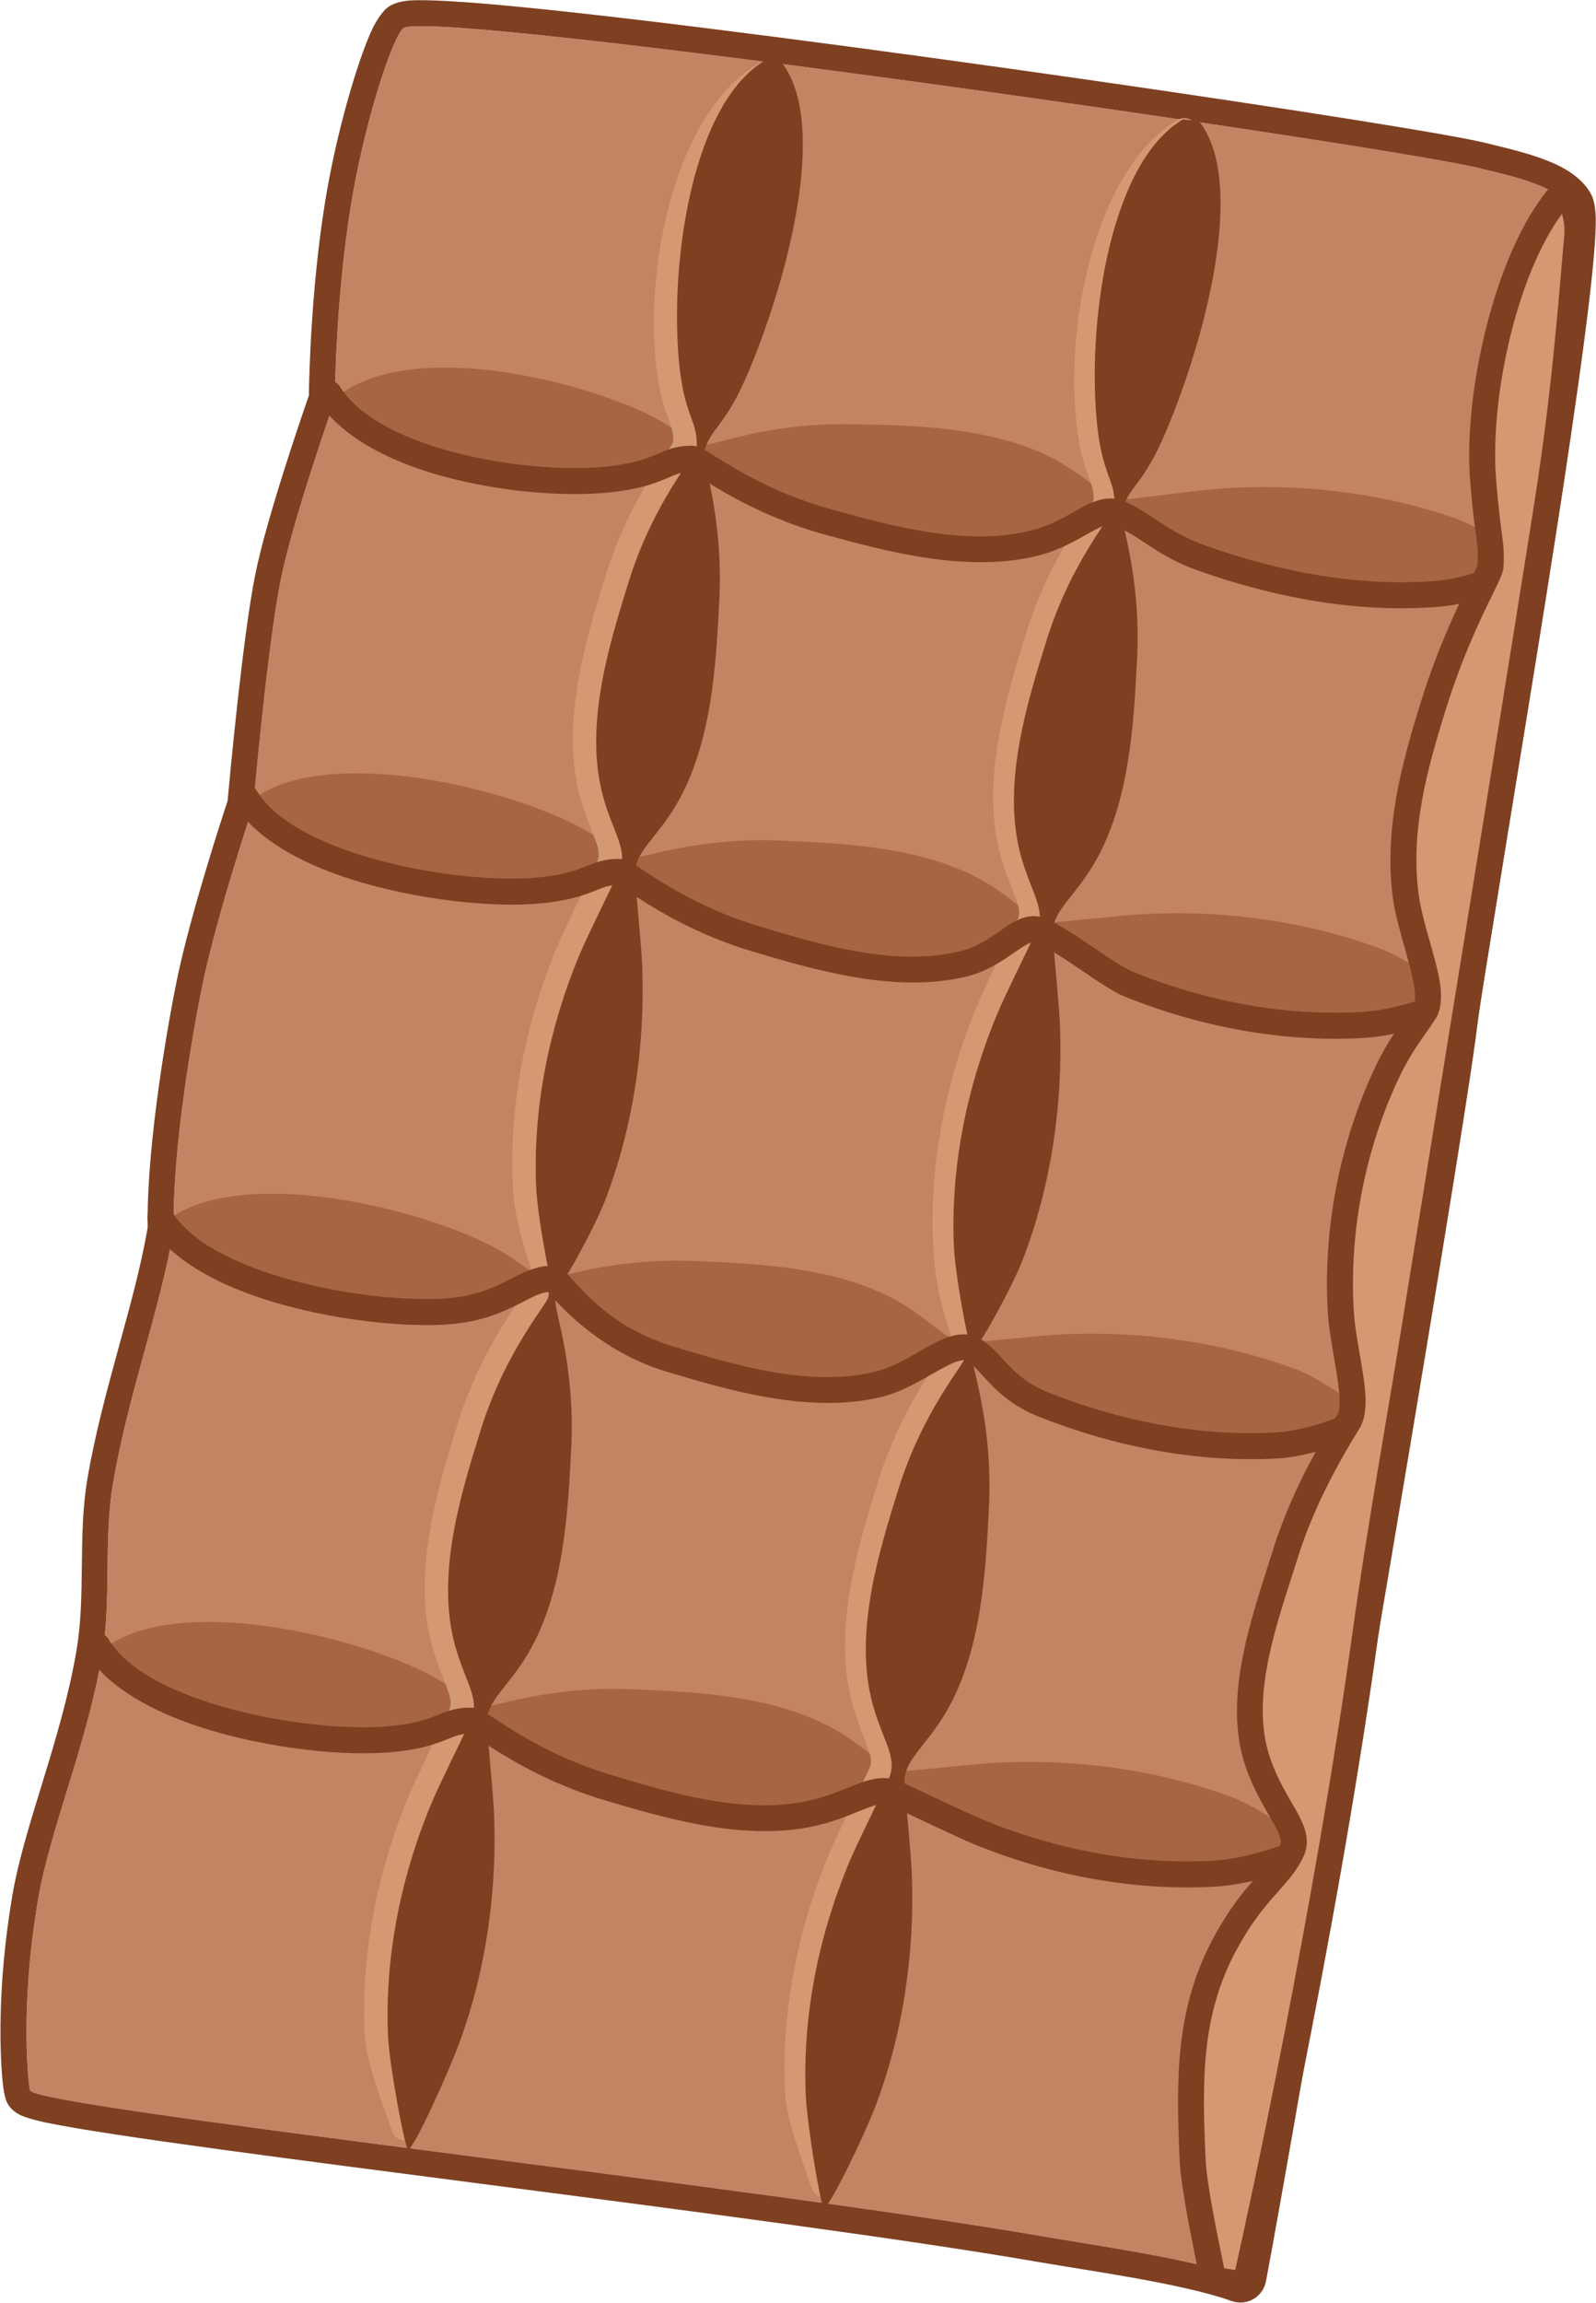 <?xml version="1.0" encoding="UTF-8" standalone="no"?><!DOCTYPE svg PUBLIC "-//W3C//DTD SVG 1.1//EN" "http://www.w3.org/Graphics/SVG/1.1/DTD/svg11.dtd"><svg width="100%" height="100%" viewBox="0 0 2045 2949" version="1.1" xmlns="http://www.w3.org/2000/svg" xmlns:xlink="http://www.w3.org/1999/xlink" xml:space="preserve" xmlns:serif="http://www.serif.com/" style="fill-rule:evenodd;clip-rule:evenodd;stroke-linejoin:round;stroke-miterlimit:2;"><g id="Chocolate"><path d="M1589.35,2914.98c32.829,-170.628 249.799,-1435.26 270.774,-1607.67c13.353,-109.758 170.654,-997.534 149.288,-1042.69c-13.644,-28.839 -90.399,-43.064 -111.625,-48.688c-101.779,-26.967 -1345.2,-206.021 -1380.98,-179.821c-13.179,9.651 -49.678,118.234 -67.47,228.457c-19.806,122.697 -20.29,247.765 -20.29,247.765c0,-0 -53.5,151.411 -69.273,229.867c-17.422,86.658 -35.26,290.079 -35.26,290.079c0,0 -46.599,138.815 -65.302,229.673c-10.066,48.904 -38.863,207.266 -36.587,311.831c-16.173,99.262 -58.342,210.859 -77.814,325.751c-12.387,73.087 -1.763,148.329 -13.999,219.927c-19.578,114.56 -66.829,223.011 -82.175,313.536c-24.197,142.745 -11.584,240.448 -10.091,243.683c10.251,22.21 927.03,122.602 1296.89,186.73c66.742,11.572 189.567,28.586 253.917,51.569Z" style="fill:#c48464;"/><path d="M1578.13,2946.37c9.16,3.272 19.293,2.379 27.74,-2.445c8.447,-4.823 14.366,-13.096 16.204,-22.648c32.875,-170.869 250.126,-1437.29 271.13,-1609.94c10.685,-87.821 113.505,-673.651 143.266,-927.594c5.426,-46.299 8.41,-82.017 8.252,-102.504c-0.121,-15.523 -2.826,-25.885 -5.188,-30.876c-6.672,-14.104 -21.257,-27.593 -41.227,-37.673c-30.793,-15.544 -75.985,-24.74 -91.992,-28.981c-81.774,-21.666 -897.322,-141.292 -1238.68,-174.722c-70.895,-6.943 -122.109,-10.012 -143.573,-8.284c-14.295,1.15 -22.984,5.602 -26.96,8.514c-4.853,3.554 -13.295,13.166 -20.965,29.862c-17.344,37.753 -44.901,128.381 -59.719,220.176c-17.699,109.647 -20.285,221.148 -20.654,247.246c-9.642,27.714 -54.363,157.912 -68.68,229.128c-16.206,80.609 -32.835,260.978 -35.436,289.816c-7.618,23.021 -47.913,146.313 -65.095,229.785c-10.206,49.58 -39.025,209.068 -37.323,316.127c-16.506,98.461 -58.027,208.918 -77.295,322.606c-12.384,73.072 -1.757,148.298 -13.991,219.881c-19.581,114.577 -66.835,223.044 -82.182,313.581c-20.112,118.639 -15.576,207.338 -12.231,239.79c1.478,14.346 4.19,22.244 4.739,23.432c2.133,4.622 6.321,11.394 15.878,16.657c4.967,2.735 17.293,6.939 36.438,10.908c159.455,33.06 935.987,120.276 1269.14,178.04c65.275,11.318 185.465,27.64 248.401,50.117Zm11.211,-31.391c32.829,-170.628 249.799,-1435.26 270.774,-1607.67c13.353,-109.758 170.654,-997.534 149.288,-1042.69c-13.644,-28.839 -90.399,-43.064 -111.625,-48.688c-101.779,-26.967 -1345.2,-206.021 -1380.98,-179.821c-13.179,9.651 -49.678,118.234 -67.47,228.457c-19.806,122.697 -20.29,247.765 -20.29,247.765c0,-0 -53.5,151.411 -69.273,229.867c-17.422,86.658 -35.26,290.079 -35.26,290.079c0,0 -46.599,138.815 -65.302,229.673c-10.066,48.904 -38.863,207.266 -36.587,311.831c-16.173,99.262 -58.342,210.859 -77.814,325.751c-12.387,73.087 -1.763,148.329 -13.999,219.927c-19.578,114.56 -66.829,223.011 -82.175,313.536c-24.197,142.745 -11.584,240.448 -10.091,243.683c10.251,22.21 927.03,122.602 1296.89,186.73c66.742,11.572 189.567,28.586 253.917,51.569Z" style="fill:#7e4021;"/><path d="M429.802,509.912c74.761,-63.946 244.285,-40.753 366.495,5.923c73.167,27.944 70.328,44.904 105.495,53.746c8.806,2.214 79.943,-28.184 187.386,-26.436c81.324,1.323 184.648,3.021 263.722,45.917c45.621,24.748 64.007,52.935 92.908,49.937c37.869,-3.928 89.145,-11.301 117.542,-13.331c99.336,-7.1 204.018,4.373 299.829,37.476c32.652,11.281 85.907,46.848 89.057,55.432c-11.678,6.283 -68.185,30.55 -102.628,33.287c-101.067,8.034 -205.286,-9.441 -299.663,-45.147c-26.979,-10.207 -74.764,-32.579 -110.435,-47.49c-27.224,-11.379 -52.105,13.375 -102.487,26.754c-87.327,23.189 -187.775,-4.293 -266.832,-25.938c-104.448,-28.597 -165.672,-81.078 -174.753,-81.22c-36.265,-0.568 -37.31,24.525 -115.629,27.235c-257.053,8.894 -350.007,-96.145 -350.007,-96.145Z" style="fill:#a76544;"/><path d="M322.048,1025.48c76.273,-62.134 262.999,-33.095 384.054,16.5c72.475,29.692 69.229,46.579 104.174,56.263c8.75,2.425 80.597,-26.257 187.967,-21.931c81.268,3.274 184.522,7.452 262.544,52.234c45.014,25.836 62.717,54.455 91.682,52.152c37.952,-3.018 89.391,-9.158 117.828,-10.506c99.479,-4.714 203.855,9.269 298.843,44.661c32.373,12.062 84.758,48.897 87.702,57.554c-11.826,6 -68.899,28.904 -103.398,30.814c-101.23,5.606 -205,-14.365 -298.493,-52.326c-26.726,-10.852 -73.96,-34.365 -109.263,-50.127c-26.943,-12.029 -52.411,12.121 -103.1,24.286c-87.858,21.086 -187.618,-8.798 -266.133,-32.335c-103.731,-31.095 -163.678,-85.03 -172.752,-85.39c-36.242,-1.438 -37.889,23.623 -116.25,24.452c-257.192,2.722 -365.405,-106.301 -365.405,-106.301Z" style="fill:#a76544;"/><path d="M132.254,2112.16c76.274,-62.133 262.999,-33.094 384.054,16.501c72.476,29.692 69.23,46.578 104.174,56.262c8.75,2.425 80.597,-26.257 187.967,-21.931c81.269,3.274 184.523,7.453 262.544,52.234c45.014,25.836 62.718,54.456 91.682,52.152c37.953,-3.018 89.392,-9.158 117.829,-10.505c99.478,-4.715 203.855,9.268 298.843,44.66c32.372,12.062 84.758,48.897 87.701,57.554c-11.826,6.001 -68.898,28.904 -103.398,30.815c-101.23,5.605 -205,-14.366 -298.493,-52.327c-26.725,-10.851 -73.96,-34.364 -109.263,-50.126c-26.943,-12.03 -52.411,12.12 -103.099,24.285c-87.858,21.087 -187.619,-8.798 -266.133,-32.334c-103.731,-31.096 -163.678,-85.031 -172.753,-85.391c-36.241,-1.438 -37.888,23.623 -116.25,24.452c-257.192,2.722 -365.405,-106.301 -365.405,-106.301Z" style="fill:#a76544;"/><path d="M213.017,1563.85c76.273,-62.134 262.999,-33.095 384.054,16.5c72.475,29.692 69.229,46.579 104.174,56.263c8.75,2.425 80.597,-26.257 187.967,-21.931c81.268,3.274 184.523,7.452 262.544,52.233c45.014,25.836 62.718,54.456 91.682,52.153c37.953,-3.018 89.392,-9.158 117.828,-10.506c99.479,-4.714 203.855,9.269 298.843,44.661c32.373,12.062 84.759,48.897 87.702,57.554c-11.826,6 -68.898,28.904 -103.398,30.814c-101.23,5.606 -205,-14.366 -298.493,-52.326c-26.726,-10.852 -73.96,-34.365 -109.263,-50.127c-26.943,-12.029 -52.411,12.12 -103.1,24.286c-87.858,21.086 -187.618,-8.798 -266.132,-32.335c-103.732,-31.096 -163.679,-85.03 -172.753,-85.391c-36.241,-1.437 -37.889,23.623 -116.25,24.453c-257.192,2.722 -365.405,-106.301 -365.405,-106.301Z" style="fill:#a76544;"/><path d="M1401.36,640.352c-10.219,18.059 -57.326,76.39 -86.518,170.242c-25.128,80.791 -56.236,183.548 -35.405,274.458c6.01,26.229 15.102,46.007 21.181,62.662c4.155,11.384 7.481,20.546 3.139,30.009c-16.202,35.305 -40.3,82.524 -51.479,109.263c-39.858,95.336 -61.344,201.397 -56.671,305.117c1.626,36.098 7.118,69.586 18.614,103.899c3.394,10.133 5.713,19.398 8.294,26.684c2.503,7.069 5.458,12.713 8.893,16.739c5.971,6.997 16.5,7.831 23.497,1.86c6.997,-5.971 7.831,-16.5 1.86,-23.497c-1.784,-2.091 -2.65,-5.513 -3.924,-9.5c-2.106,-6.595 -4.185,-14.434 -7.013,-22.875c-10.489,-31.308 -15.438,-61.874 -16.922,-94.81c-4.452,-98.846 16.141,-199.902 54.126,-290.76c11.073,-26.486 34.972,-73.246 51.02,-108.218c6.649,-14.488 6.139,-28.724 1.332,-45.001c-5.264,-17.825 -16.568,-38.955 -23.456,-69.017c-19.53,-85.232 11.184,-181.368 34.744,-257.113c25.064,-80.584 64.193,-133.67 79.025,-156.227c6.351,-9.658 8.72,-16.728 8.872,-19.755c0.859,-17.185 -2.075,-27.924 -6.517,-40.531c-5.333,-15.131 -13.187,-33.658 -16.77,-78.135c-6.109,-75.841 6.153,-167.421 36.033,-239.679c19.012,-45.975 44.936,-84.169 78.611,-103.848c7.942,-4.641 10.622,-14.857 5.981,-22.799c-4.641,-7.942 -14.857,-10.621 -22.799,-5.98c-39.167,22.888 -70.484,66.417 -92.596,119.889c-31.805,76.91 -44.958,174.37 -38.455,255.094c3.326,41.294 10.014,62.5 15.568,78.182c4.224,11.926 7.984,19.813 7.735,33.647Z" style="fill:#d49973;"/><path d="M1211.95,1726.34l-0.107,0.207c-9.625,17.469 -57.338,76.009 -86.8,170.732c-25.129,80.791 -56.237,183.549 -35.406,274.458c6.01,26.229 15.102,46.007 21.181,62.662c4.156,11.385 7.481,20.547 3.139,30.009c-16.201,35.306 -40.3,82.525 -51.478,109.263c-39.859,95.337 -61.344,201.398 -56.672,305.117c1.613,35.805 22.93,89.338 34.332,123.371c2.922,8.723 12.376,13.432 21.098,10.51c8.722,-2.923 13.431,-12.376 10.509,-21.098c-10.582,-31.587 -31.143,-81.052 -32.64,-114.283c-4.452,-98.846 16.141,-199.902 54.126,-290.759c11.074,-26.486 34.973,-73.246 51.021,-108.219c6.648,-14.488 6.138,-28.724 1.331,-45c-5.264,-17.825 -16.567,-38.956 -23.456,-69.018c-19.529,-85.232 11.185,-181.367 34.744,-257.113c25.064,-80.583 64.193,-133.67 79.025,-156.227c6.351,-9.658 8.721,-16.728 8.872,-19.755c0.459,-9.187 -6.626,-17.018 -15.813,-17.478c-8.09,-0.404 -15.128,5.041 -17.006,12.621Z" style="fill:#d49973;"/><path d="M862.785,566.058c-10.219,18.059 -57.326,76.389 -86.518,170.242c-25.128,80.791 -56.236,183.548 -35.405,274.458c6.01,26.228 15.102,46.006 21.181,62.662c4.155,11.384 7.481,20.546 3.139,30.008c-16.202,35.306 -40.3,82.525 -51.479,109.264c-39.858,95.336 -61.344,201.397 -56.671,305.116c1.624,36.067 11.45,70.811 22.935,105.094c6.553,19.562 12.667,30.942 19.504,38.954c5.971,6.997 16.499,7.83 23.497,1.859c6.997,-5.971 7.83,-16.499 1.859,-23.496c-4.848,-5.682 -8.606,-14.034 -13.253,-27.906c-10.499,-31.338 -19.758,-63.036 -21.243,-96.005c-4.452,-98.846 16.141,-199.902 54.126,-290.759c11.073,-26.486 34.972,-73.246 51.021,-108.218c6.648,-14.489 6.138,-28.724 1.331,-45.001c-5.264,-17.825 -16.568,-38.955 -23.456,-69.017c-19.53,-85.233 11.184,-181.368 34.744,-257.113c25.064,-80.584 64.193,-133.67 79.025,-156.228c6.351,-9.658 8.72,-16.728 8.872,-19.754c0.859,-17.185 -2.075,-27.924 -6.517,-40.531c-5.333,-15.131 -13.187,-33.658 -16.77,-78.135c-6.106,-75.797 6.324,-166.374 36.329,-237.831c19.107,-45.503 45.141,-83.287 78.825,-102.972c7.942,-4.641 10.622,-14.857 5.981,-22.799c-4.641,-7.942 -14.857,-10.621 -22.799,-5.98c-39.157,22.882 -70.529,65.949 -92.741,118.846c-31.973,76.143 -45.327,172.644 -38.82,253.413c3.326,41.294 10.014,62.5 15.568,78.181c4.224,11.927 7.984,19.813 7.735,33.648Z" style="fill:#d49973;"/><path d="M673.381,1652.04l-0.107,0.206c-9.625,17.47 -57.338,76.009 -86.8,170.733c-25.129,80.791 -56.237,183.548 -35.406,274.458c6.01,26.229 15.102,46.007 21.181,62.662c4.156,11.385 7.481,20.546 3.139,30.009c-16.201,35.305 -40.299,82.524 -51.478,109.263c-39.859,95.337 -61.344,201.398 -56.672,305.117c1.612,35.787 23.898,90.764 35.294,124.781c2.923,8.723 12.376,13.431 21.098,10.509c8.722,-2.922 13.431,-12.375 10.509,-21.097c-10.587,-31.604 -32.104,-82.445 -33.602,-115.693c-4.452,-98.846 16.141,-199.902 54.126,-290.759c11.074,-26.487 34.973,-73.247 51.021,-108.219c6.648,-14.488 6.138,-28.724 1.331,-45.001c-5.264,-17.824 -16.567,-38.955 -23.456,-69.017c-19.529,-85.232 11.185,-181.367 34.744,-257.113c25.064,-80.583 64.193,-133.67 79.025,-156.227c6.351,-9.658 8.721,-16.728 8.872,-19.755c0.459,-9.187 -6.626,-17.019 -15.813,-17.478c-8.09,-0.404 -15.128,5.041 -17.006,12.621Z" style="fill:#d49973;"/><path d="M884.462,604.06c18.413,9.606 78.319,54.672 173.098,80.622c81.606,22.343 185.37,49.907 275.511,25.971c26.704,-7.091 47.382,-19.835 64.91,-29.474c5.762,-3.168 11.096,-5.957 16.212,-7.784c4.602,-1.643 8.85,-2.627 13.118,-0.844c35.946,15.025 54.21,39.192 108.866,58.45c97.343,34.297 203.149,54.258 306.522,46.042c36.049,-2.866 66.102,-14.537 100.027,-27.212c8.617,-3.22 12.999,-12.829 9.779,-21.446c-3.219,-8.617 -12.829,-12.999 -21.445,-9.779c-30.904,11.546 -58.164,22.598 -91.002,25.208c-98.76,7.85 -199.805,-11.486 -292.804,-44.252c-53.82,-18.963 -71.691,-42.97 -107.088,-57.765c-15.203,-6.355 -30.586,-3.624 -47.89,4.766c-17.832,8.646 -38.763,24.173 -67.76,31.873c-84.512,22.442 -181.644,-4.957 -258.153,-25.904c-81.396,-22.286 -135.793,-59.571 -158.846,-73.621c-9.87,-6.015 -17.017,-8.141 -20.047,-8.189c-17.373,-0.272 -28.077,3.459 -40.61,8.738c-14.725,6.202 -32.742,14.824 -76.69,18.555c-58.449,4.962 -149.418,-3.609 -224.645,-29.911c-47.74,-16.692 -89.3,-40.183 -110.099,-73.125c-4.911,-7.778 -15.212,-10.105 -22.99,-5.195c-7.778,4.911 -10.106,15.213 -5.196,22.991c24.243,38.397 71.637,67.338 127.283,86.795c79.851,27.919 176.425,36.926 238.467,31.659c41.692,-3.539 62.858,-11.062 78.463,-17.524c11.665,-4.831 19.289,-9.362 33.009,-9.645Z" style="fill:#7e4021;"/><path d="M791.892,1133.2c18.177,10.045 76.985,56.536 171.113,84.753c81.046,24.295 184.118,54.343 274.809,32.577c27.667,-6.641 47.84,-21.203 64.622,-32.76c5.343,-3.679 10.236,-6.997 14.978,-9.248c3.45,-1.638 6.619,-2.915 10.025,-1.394c35.455,15.829 85.737,57.58 112.578,68.478c95.742,38.874 202.019,59.266 305.684,53.526c36.048,-1.996 70.689,-12.179 104.852,-24.017c8.691,-3.012 13.302,-12.513 10.291,-21.205c-3.012,-8.692 -12.514,-13.303 -21.205,-10.291c-31.228,10.821 -62.829,20.406 -95.781,22.23c-98.795,5.471 -200.057,-14.08 -291.301,-51.127c-26.611,-10.805 -76.377,-52.338 -111.528,-68.032c-15.874,-7.087 -31.064,-3.242 -47.97,7.31c-16.026,10.002 -34.715,27.322 -63.025,34.117c-85.026,20.407 -181.473,-9.315 -257.457,-32.093c-80.837,-24.233 -134.324,-62.813 -157.033,-77.412c-9.723,-6.251 -16.817,-8.548 -19.845,-8.668c-17.361,-0.689 -28.152,2.784 -40.808,7.76c-14.87,5.848 -33.088,14.035 -77.113,16.71c-58.696,3.566 -155.517,-7.63 -234.965,-36.114c-50.349,-18.051 -93.93,-42.58 -113.953,-76.048c-4.723,-7.894 -14.966,-10.468 -22.86,-5.745c-7.893,4.722 -10.468,14.965 -5.745,22.859c23.293,38.932 72.738,69.313 131.309,90.312c83.928,30.09 186.23,41.775 248.236,38.008c41.765,-2.538 63.105,-9.551 78.861,-15.636c11.778,-4.549 19.508,-8.896 33.231,-8.85Z" style="fill:#7e4021;"/><path d="M602.098,2219.88c18.177,10.046 76.985,56.536 171.114,84.754c81.045,24.295 184.118,54.342 274.808,32.576c26.165,-6.28 45.849,-15.575 62.441,-21.826c11.341,-4.272 20.468,-7.692 29.974,-3.447c35.471,15.836 82.936,39.447 109.788,50.35c95.742,38.874 202.019,59.265 305.685,53.525c36.047,-1.996 70.688,-12.179 104.851,-24.017c8.691,-3.011 13.303,-12.513 10.291,-21.205c-3.012,-8.691 -12.513,-13.302 -21.205,-10.291c-31.228,10.821 -62.829,20.406 -95.78,22.231c-98.795,5.47 -200.058,-14.08 -291.302,-51.128c-26.599,-10.8 -73.602,-34.216 -108.738,-49.903c-14.556,-6.499 -28.786,-5.842 -45.012,-0.867c-17.77,5.447 -38.783,16.968 -68.772,24.165c-85.027,20.407 -181.473,-9.315 -257.458,-32.093c-80.837,-24.233 -134.324,-62.813 -157.033,-77.412c-9.723,-6.25 -16.817,-8.547 -19.845,-8.667c-17.361,-0.689 -28.151,2.783 -40.808,7.76c-14.869,5.847 -33.087,14.035 -77.112,16.709c-58.696,3.567 -155.517,-7.629 -234.965,-36.113c-50.35,-18.052 -93.931,-42.581 -113.954,-76.049c-4.723,-7.893 -14.966,-10.468 -22.859,-5.745c-7.894,4.723 -10.468,14.966 -5.746,22.859c23.293,38.933 72.739,69.314 131.309,90.312c83.928,30.09 186.23,41.776 248.236,38.008c41.766,-2.537 63.105,-9.55 78.861,-15.636c11.778,-4.549 19.508,-8.896 33.231,-8.85Z" style="fill:#7e4021;"/><path d="M702.416,1654.32c10.129,12.613 64.347,75.866 151.559,102.009c81.045,24.295 184.118,54.343 274.808,32.576c31.762,-7.623 60.407,-27.556 84.163,-39.753c6.164,-3.165 11.87,-5.752 17.173,-6.927c2.648,-0.586 5.086,-0.967 7.262,0.037c8.402,3.876 14.647,11.547 22.459,20.036c15.563,16.915 34.883,37.302 71.271,51.735c96.013,38.08 201.938,59.212 305.559,53.475c36.975,-2.048 98.174,-19.897 132.315,-44.454c7.467,-5.372 9.169,-15.795 3.798,-23.263c-5.371,-7.467 -15.795,-9.169 -23.262,-3.798c-29.571,21.27 -82.669,36.459 -114.694,38.232c-98.839,5.473 -199.844,-14.855 -291.426,-51.178c-30.253,-11.998 -46.092,-29.255 -59.031,-43.318c-11.193,-12.165 -20.986,-22.181 -33.026,-27.735c-14.621,-6.745 -32.935,-3.117 -53.623,7.505c-21.737,11.161 -47.654,30.018 -76.717,36.994c-85.027,20.406 -181.474,-9.316 -257.458,-32.093c-78.636,-23.573 -117.176,-71.802 -133.906,-90.239c-4.327,-4.769 -7.826,-8.025 -10.308,-9.688c-4.016,-2.691 -7.69,-3.502 -10.569,-3.616c-17.27,-0.685 -32.379,5.608 -50.023,14.553c-20.726,10.507 -46.206,24.72 -89.993,27.38c-58.696,3.566 -155.516,-7.63 -234.965,-36.114c-50.349,-18.051 -93.93,-42.58 -113.953,-76.048c-4.723,-7.894 -14.966,-10.468 -22.86,-5.746c-7.893,4.723 -10.468,14.966 -5.745,22.86c23.293,38.932 72.738,69.313 131.309,90.312c83.928,30.09 186.23,41.775 248.236,38.008c50.079,-3.043 79.34,-18.904 103.044,-30.922c10.234,-5.188 18.965,-9.861 28.603,-10.82Z" style="fill:#7e4021;"/><path d="M1000.97,79.358c61.345,76.91 8.907,276.311 -41.932,396.849c-30.438,72.165 -47.29,68.745 -57.334,103.588c-2.515,8.725 25.426,80.863 19.994,188.183c-4.111,81.231 -9.353,184.436 -54.936,261.992c-26.298,44.745 -55.099,62.153 -53.094,91.14c2.627,37.982 8.237,89.481 9.291,117.93c3.69,99.522 -11.368,203.749 -47.737,298.367c-12.394,32.247 -56.331,113.951 -65.018,116.805c-5.878,-11.887 -21.629,-98.893 -23.184,-133.411c-4.562,-101.282 16.477,-204.841 55.399,-297.937c11.126,-26.613 35.125,-73.603 51.25,-108.741c12.306,-26.818 -11.58,-52.534 -23.223,-103.345c-20.18,-88.07 10.731,-187.517 35.075,-265.785c32.163,-103.406 86.713,-162.794 87.166,-171.864c1.811,-36.225 -16.961,-38.383 -23.253,-116.496c-10.511,-130.471 20.092,-326.148 111.143,-379.356l20.393,2.081Z" style="fill:#7e4021;"/><path d="M702.894,1659.81c1.812,-36.224 19.061,-28.176 9.018,6.667c-2.515,8.724 25.425,80.862 19.993,188.182c-4.111,81.231 -9.353,184.436 -54.935,261.993c-26.299,44.745 -55.099,62.153 -53.095,91.14c2.627,37.981 8.237,89.481 9.292,117.93c3.689,99.522 -11.368,203.748 -47.737,298.367c-12.395,32.246 -54.103,125.893 -62.79,128.747c-5.878,-11.886 -23.857,-110.836 -25.412,-145.353c-4.563,-101.283 16.477,-204.841 55.399,-297.938c11.126,-26.613 35.124,-73.602 51.249,-108.741c12.306,-26.818 -11.58,-52.533 -23.222,-103.344c-20.18,-88.071 10.73,-187.518 35.075,-265.786c32.162,-103.405 86.712,-162.793 87.165,-171.864Z" style="fill:#7e4021;"/><path d="M1536.22,155.02c61.344,76.91 8.906,276.311 -41.933,396.848c-30.437,72.166 -47.29,68.746 -57.333,103.589c-2.515,8.725 25.425,80.863 19.993,188.183c-4.111,81.23 -9.353,184.436 -54.936,261.992c-26.298,44.745 -55.098,62.153 -53.094,91.14c2.627,37.981 8.237,89.481 9.292,117.93c3.689,99.522 -11.368,203.749 -47.737,298.367c-12.395,32.247 -56.332,113.951 -65.019,116.805c-5.878,-11.887 -21.628,-98.893 -23.183,-133.411c-4.563,-101.282 16.477,-204.841 55.398,-297.938c11.127,-26.612 35.125,-73.602 51.25,-108.741c12.306,-26.817 -11.58,-52.533 -23.222,-103.344c-20.18,-88.07 10.73,-187.518 35.074,-265.785c32.163,-103.406 86.713,-162.794 87.166,-171.864c1.812,-36.225 -16.96,-38.383 -23.253,-116.496c-10.511,-130.471 20.092,-326.148 111.143,-379.356l20.394,2.081Z" style="fill:#7e4021;"/><path d="M1238.14,1735.47c1.67,-3.666 9.152,-14.32 9.017,6.667c-2.515,8.724 25.426,80.862 19.994,188.182c-4.112,81.231 -9.353,184.436 -54.936,261.993c-26.299,44.745 -55.099,62.153 -53.094,91.14c2.627,37.981 8.236,89.481 9.291,117.93c3.689,99.522 -11.368,203.748 -47.737,298.367c-12.395,32.246 -56.494,125.083 -65.181,127.937c-5.878,-11.887 -21.466,-110.026 -23.021,-144.543c-4.562,-101.283 16.477,-204.841 55.399,-297.938c11.126,-26.613 35.125,-73.602 51.249,-108.741c12.307,-26.818 -11.579,-52.533 -23.222,-103.344c-20.18,-88.071 10.731,-187.518 35.075,-265.786c32.163,-103.405 86.712,-162.793 87.166,-171.864Z" style="fill:#7e4021;"/><path d="M1806.74,1736.19c-10.322,64.046 -40.295,234.106 -56.649,352.26c-56.325,406.936 -154.532,837.184 -154.532,837.184c-0,0 -40.015,-2.418 -41.753,-10.686c-7.121,-33.862 -24.051,-114.092 -25.606,-148.61c-4.562,-101.282 -6.292,-190.02 42.06,-278.587c38.061,-69.718 68.871,-82.833 84.996,-117.971c12.306,-26.818 -23.42,-54.251 -43.63,-113.465c-29.185,-85.509 10.731,-187.517 35.075,-265.785c18.352,-59.003 46.957,-114.959 81.51,-171.095c14.472,-23.512 -7.338,-91.691 -10.217,-139.777c-6.059,-101.204 13.748,-206.029 55.399,-297.938c21.516,-47.479 38.715,-64.427 52.521,-87.085c15.354,-25.197 -18.124,-96.485 -24.819,-148.182c-10.905,-84.216 11.056,-164.336 35.4,-242.604c32.162,-103.405 72.843,-168.605 73.296,-177.676c1.811,-36.224 -3.091,-32.571 -9.384,-110.683c-9.248,-114.802 33.268,-297.067 104.148,-371.466c1.085,-1.139 19.534,25.827 16.354,59.539c-5.663,60.023 -13.241,174.284 -33.794,312.26c-17.108,114.852 -157.769,980.107 -180.375,1120.37Z" style="fill:#d49973;"/><path d="M1893.22,723.747c-0.907,2.044 -4.576,10.25 -8.34,17.914c-14.36,29.238 -41.437,83.738 -64.298,157.238c-25.05,80.536 -47.235,163.038 -36.013,249.695c4.076,31.482 17.84,70.147 24.912,101.547c2.059,9.141 3.528,17.569 3.732,24.839c0.125,4.434 0.131,8.258 -1.529,10.983c-14.081,23.108 -31.526,40.454 -53.47,88.878c-42.751,94.337 -63.074,201.934 -56.855,305.813c1.744,29.137 10.319,65.587 13.785,95.207c1.02,8.723 1.586,16.773 1.199,23.694c-0.253,4.519 -0.638,8.404 -2.324,11.143c-35.311,57.368 -64.476,114.584 -83.231,174.882c-25.273,81.254 -65.232,187.346 -34.933,276.119c10.508,30.786 24.945,53.362 35.26,71.676c3.456,6.136 6.403,11.68 8.284,16.905c1.618,4.497 2.556,8.527 0.711,12.548c-5.746,12.522 -13.738,21.796 -23.247,32.523c-16.607,18.734 -37.541,41.022 -61.23,84.414c-49.886,91.377 -48.788,182.827 -44.081,287.323c1.583,35.136 18.697,116.822 25.946,151.29c1.15,5.468 5.457,12.124 14.661,16.135c12.866,5.607 42.396,7.758 42.396,7.758c8.14,0.491 15.44,-4.978 17.255,-12.928c-0,0 98.371,-430.98 154.792,-838.608c16.337,-118.031 46.283,-287.913 56.594,-351.893c22.61,-140.284 163.295,-1005.69 180.406,-1120.56c20.611,-138.37 28.222,-252.956 33.902,-313.151c3.517,-37.283 -15.607,-67.549 -20.217,-72.269c-11.004,-11.266 -21.931,-3.339 -24.798,-0.331c-73.375,77.019 -118.267,265.455 -108.693,384.3c6.077,75.426 10.976,73.086 9.424,106.919Zm108.141,-449.894c2.369,7.898 3.95,17.618 2.957,28.144c-5.647,59.852 -13.191,173.788 -33.686,311.371c-17.105,114.831 -157.742,979.935 -180.344,1120.17c-10.333,64.113 -40.333,234.35 -56.704,352.627c-50.006,361.279 -133.081,740.963 -150.858,820.588l-14.089,-2.285c-7.629,-36.272 -22.357,-107.187 -23.785,-138.88c-4.418,-98.069 -6.779,-184.094 40.038,-269.85c21.985,-40.27 41.504,-60.889 56.917,-78.275c11.838,-13.354 21.445,-25.143 28.599,-40.732c6.946,-15.136 4.578,-30.575 -4.426,-48.803c-9.337,-18.905 -26.749,-42.337 -38.578,-76.996c-13.655,-40.006 -10.75,-83.878 -1.979,-126.896c9.258,-45.406 25.173,-89.905 37.195,-128.556c17.949,-57.709 45.993,-112.405 79.788,-167.309c5.689,-9.243 8.085,-23.593 7.17,-41.08c-1.631,-31.174 -12.926,-74.731 -14.943,-108.429c-5.899,-98.529 13.393,-200.583 53.942,-290.062c21.088,-46.534 38.043,-63.086 51.574,-85.293c6.167,-10.121 7.788,-25.67 4.92,-44.527c-4.983,-32.756 -22.772,-78.392 -27.443,-114.467c-10.59,-81.776 11.147,-159.514 34.785,-235.514c25.394,-81.642 56.212,-139.134 67.735,-163.455c4.379,-9.243 6.157,-15.617 6.293,-18.338c1.846,-36.931 -3.002,-33.219 -9.417,-112.854c-8.237,-102.243 25.335,-260.156 84.339,-340.299Z" style="fill:#7e4021;"/></g></svg>